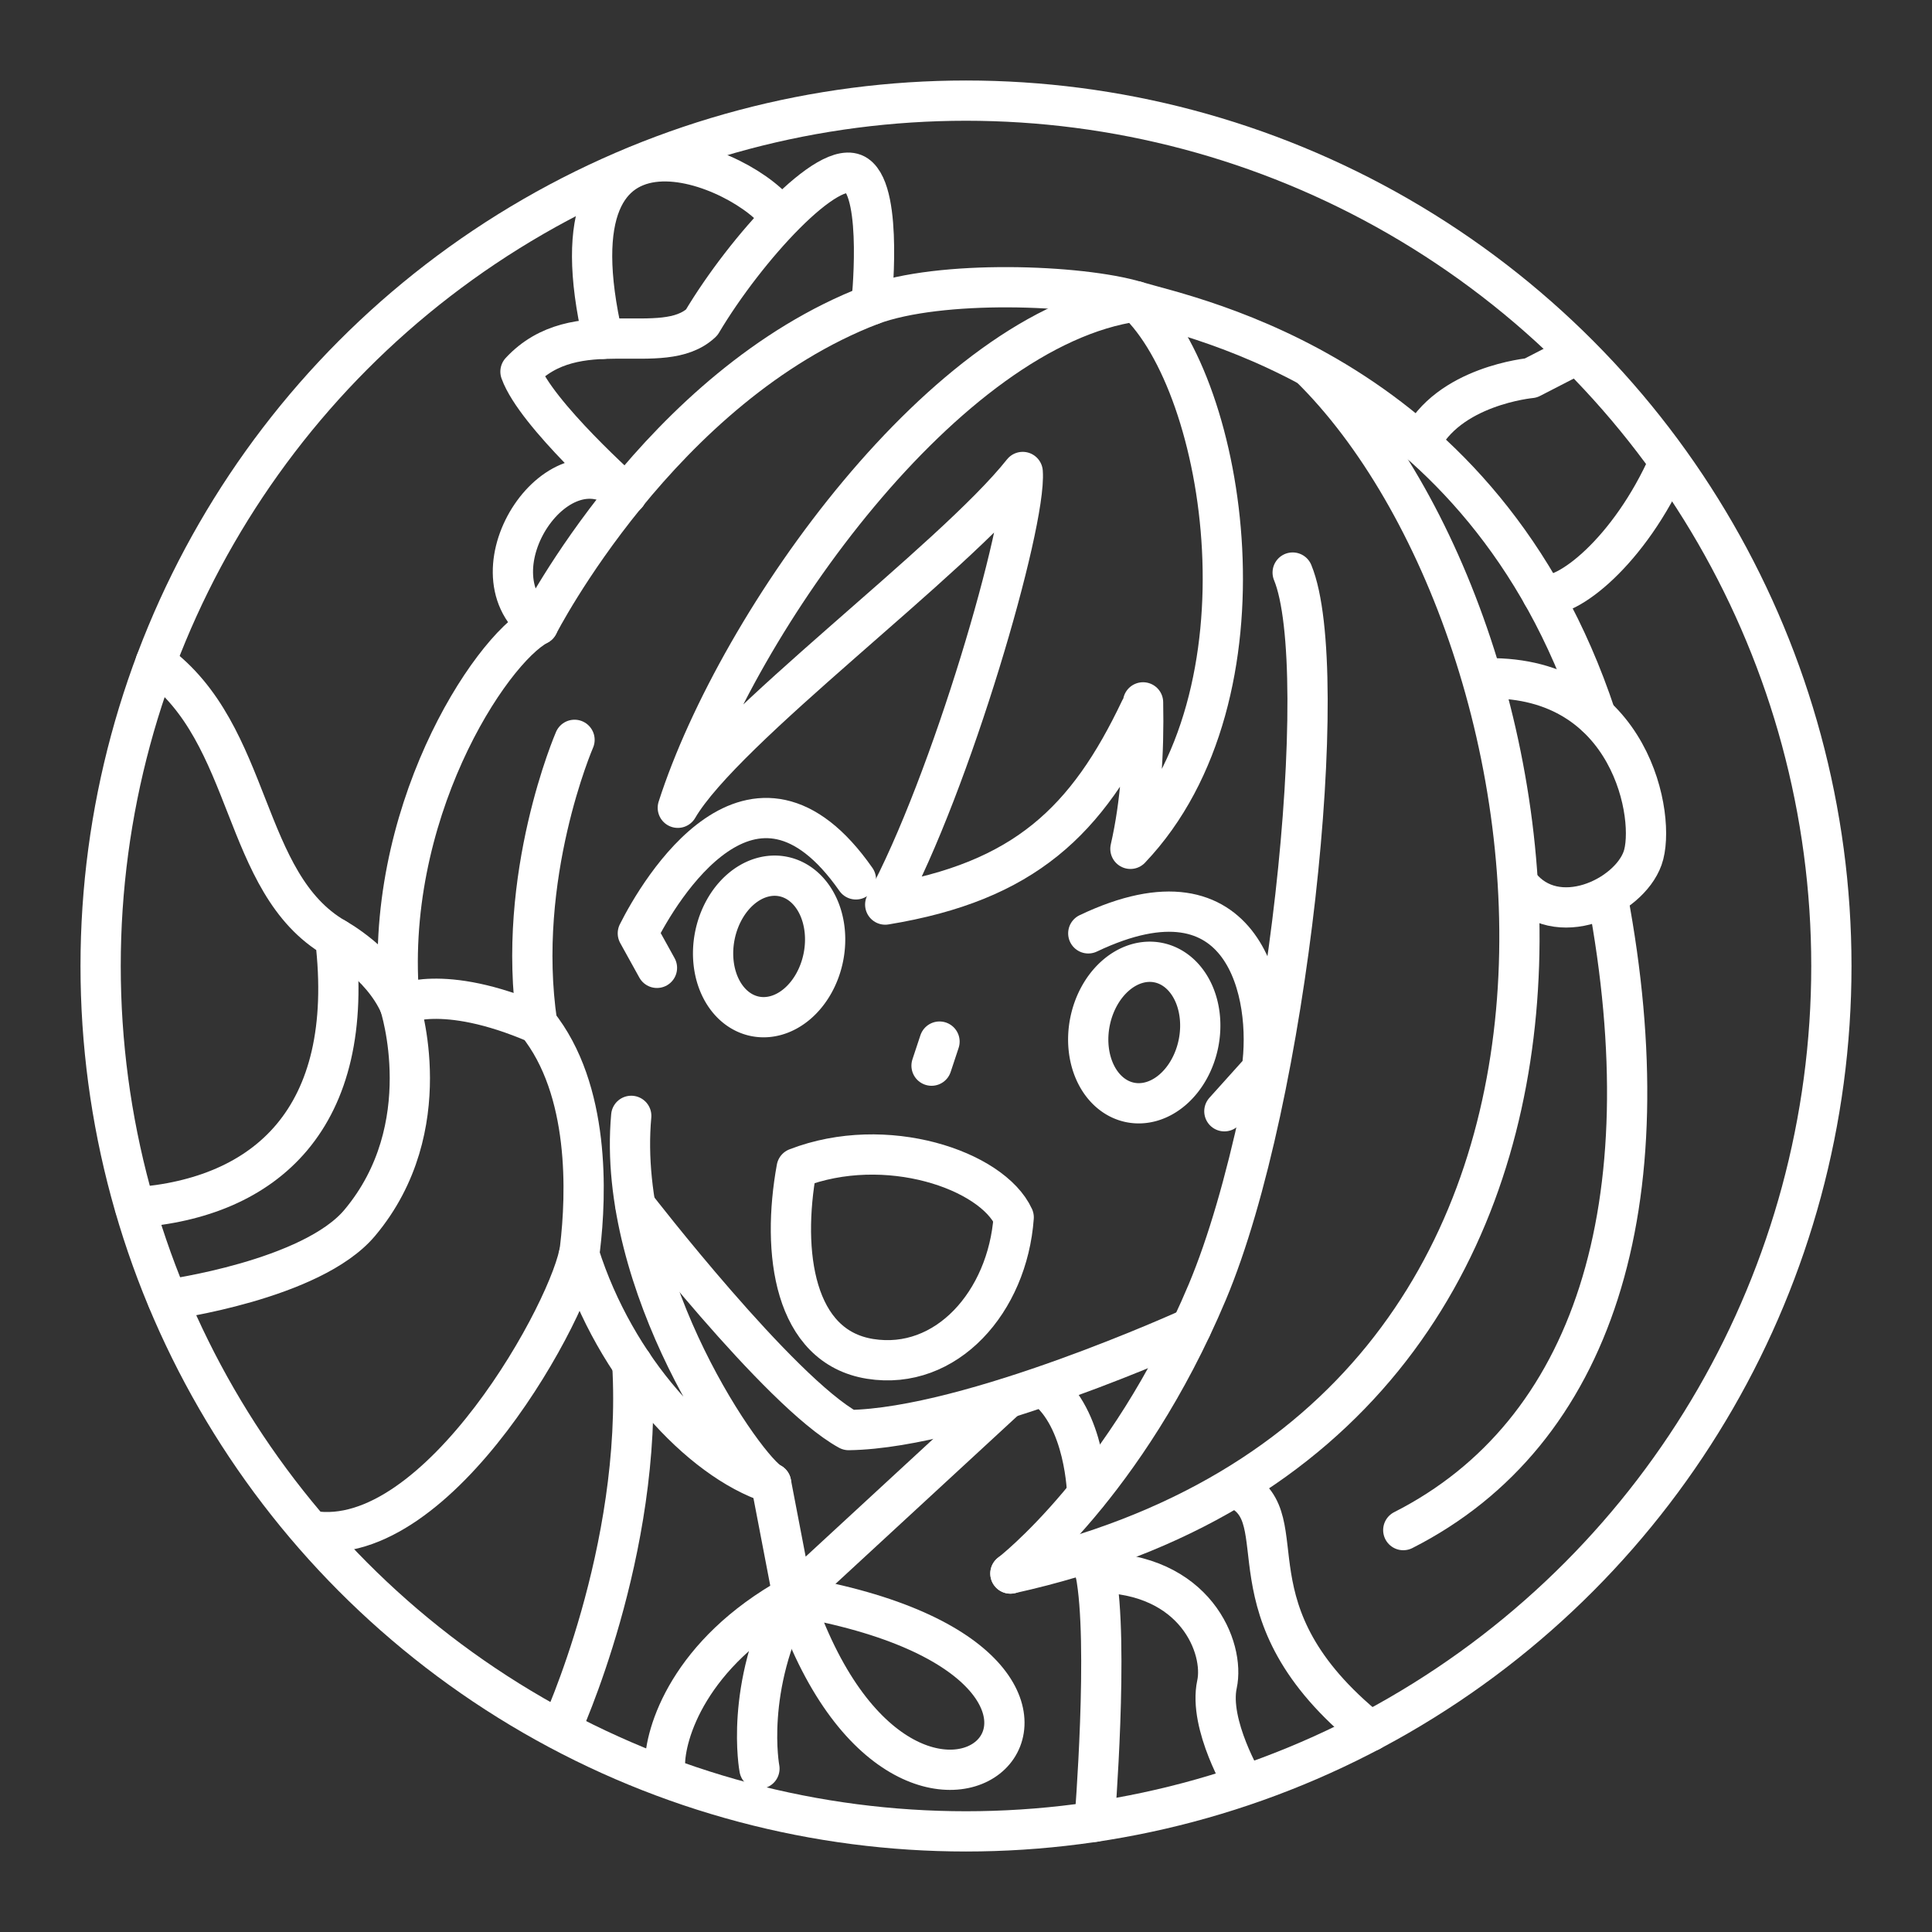<?xml version="1.0" encoding="UTF-8"?>
<svg version="1.1" viewBox="0 0 48 48" xmlns="http://www.w3.org/2000/svg"><rect x="0" y="0" width="48" height="48" fill="#333333" stroke="none"/><defs><style>.a{fill:none;stroke:#fff;stroke-linecap:round;stroke-linejoin:round;}</style></defs><circle class="a" cx="24" cy="24" r="21.5"/><path class="a" d="m39.65 17.791c-2.81-8.474-10.024-9.886-11.421-10.304-1.397-.418-4.872-.547-6.581.089-5.242 2.013-8.277 7.948-8.277 7.948-1.209.642-3.888 4.743-3.44 9.445-.457-1.038-1.604-1.661-1.604-1.661"/><path class="a" d="m32.116 14.225c.991 2.402-.106 13.083-2.121 17.875-2.015 4.792-4.891 6.994-4.891 6.994"/><path class="a" d="m3.865 16.461c2.444 1.779 2.115 5.484 4.463 6.848.539 4.498-1.748 6.458-4.968 6.69"/><path class="a" d="m4.168 32.29s3.574-.484 4.769-1.908c1.996-2.377.994-5.413.994-5.413s1.036-.565 3.416.462c1.32 1.643 1.222 4.25 1.064 5.578-.17 1.425-3.5 7.54-6.67 7.026"/><path class="a" d="m21.086 35.53c3.042-.045 8.506-2.539 8.506-2.539m-13.8-3.025s3.562 4.614 5.293 5.564"/><path class="a" d="m25.185 30.245c-.538-1.175-3.175-2.081-5.392-1.223-.383 2.099-.069 4.437 1.825 4.739 1.894.302 3.415-1.416 3.567-3.516z"/><path class="a" d="m21.265 21.848c-2.559-3.661-4.891.288-5.418 1.34l.475.858"/><path class="a" d="m27.038 23.189c3.914-1.861 4.577 1.543 4.309 3.388l-.928 1.032"/><path class="a" d="m20.456 23.784a1.374 1.771 11.338 01-1.696 1.467 1.374 1.771 11.338 01-.999-2.007 1.374 1.771 11.338 011.696-1.467 1.374 1.771 11.338 01.999 2.007z"/><path class="a" d="m29.776 25.923a1.374 1.771 11.338 01-1.696 1.467 1.374 1.771 11.338 01-.999-2.007 1.374 1.771 11.338 011.696-1.467 1.374 1.771 11.338 01.999 2.007z"/><path class="a" d="m21.648 7.577s.3-2.769-.368-3.227c-.668-.458-2.747 1.812-3.848 3.663-.979.922-3.119-.267-4.501 1.22.378 1.054 2.635 3.054 2.635 3.054"/><path class="a" d="m23.342 25.878-.198.598"/><path class="a" d="m15.683 27.723c-.383 4.198 2.867 8.83 3.474 9.126-1.764-.575-3.868-2.845-4.768-5.691"/><path class="a" d="m32.554 9.127c6.604 6.504 9.512 26.218-7.451 29.967"/><path class="a" d="m34.864 38.015c4.74-2.406 6.516-8.087 5.076-15.741"/><path class="a" d="m35.282 11.017c.682-1.437 2.751-1.625 2.751-1.625l1.129-.581"/><path class="a" d="m41.466 11.487c-.979 2.215-2.555 3.438-3.147 3.283"/><path class="a" d="m15.709 33.881c.273 4.655-1.781 9.09-1.781 9.09"/><path class="a" d="m19.157 36.849.538 2.802 5.315-4.905"/><path class="a" d="m16.52 43.872c-.01-.809.601-2.797 3.175-4.222-1.212 2.275-.827 4.291-.827 4.291"/><path class="a" d="m19.695 39.651c2.927 8.783 10.207 1.736 0 0"/><path class="a" d="m25.93 34.454c1.044.766 1.081 2.668 1.081 2.668"/><path class="a" d="m27.217 39.068c.34 1.713-.023 6.194-.023 6.194"/><path class="a" d="m27.217 39.068c2.5.004 3.212 1.886 3.019 2.777-.217 1.004.678 2.493.678 2.493"/><path class="a" d="m30.752 36.992c1.526.739-.406 3.044 3.289 6.021"/><path class="a" d="m36.956 16.852c3.582-.051 4.204 3.497 3.853 4.473-.352.976-2.148 1.81-3.055.669"/><path class="a" d="m14.984 8.418c-1.498-6.482 3.612-4.255 4.408-3.009"/><path class="a" d="m28.399 17.45c.026 1.252-.055 2.507-.314 3.639 3.63-3.817 2.395-11.496.144-13.602-4.702.653-9.889 7.91-11.389 12.582 1.16-1.988 6.825-6.142 8.569-8.343.094 1.292-1.786 7.753-3.416 10.748 3.466-.568 5.022-2.085 6.337-4.852"/><path class="a" d="m13.371 15.525c-1.753-1.36.55-4.792 2.194-3.237"/><path class="a" d="m13.347 25.432c-.546-3.654.927-7.051.927-7.051"/></svg>
